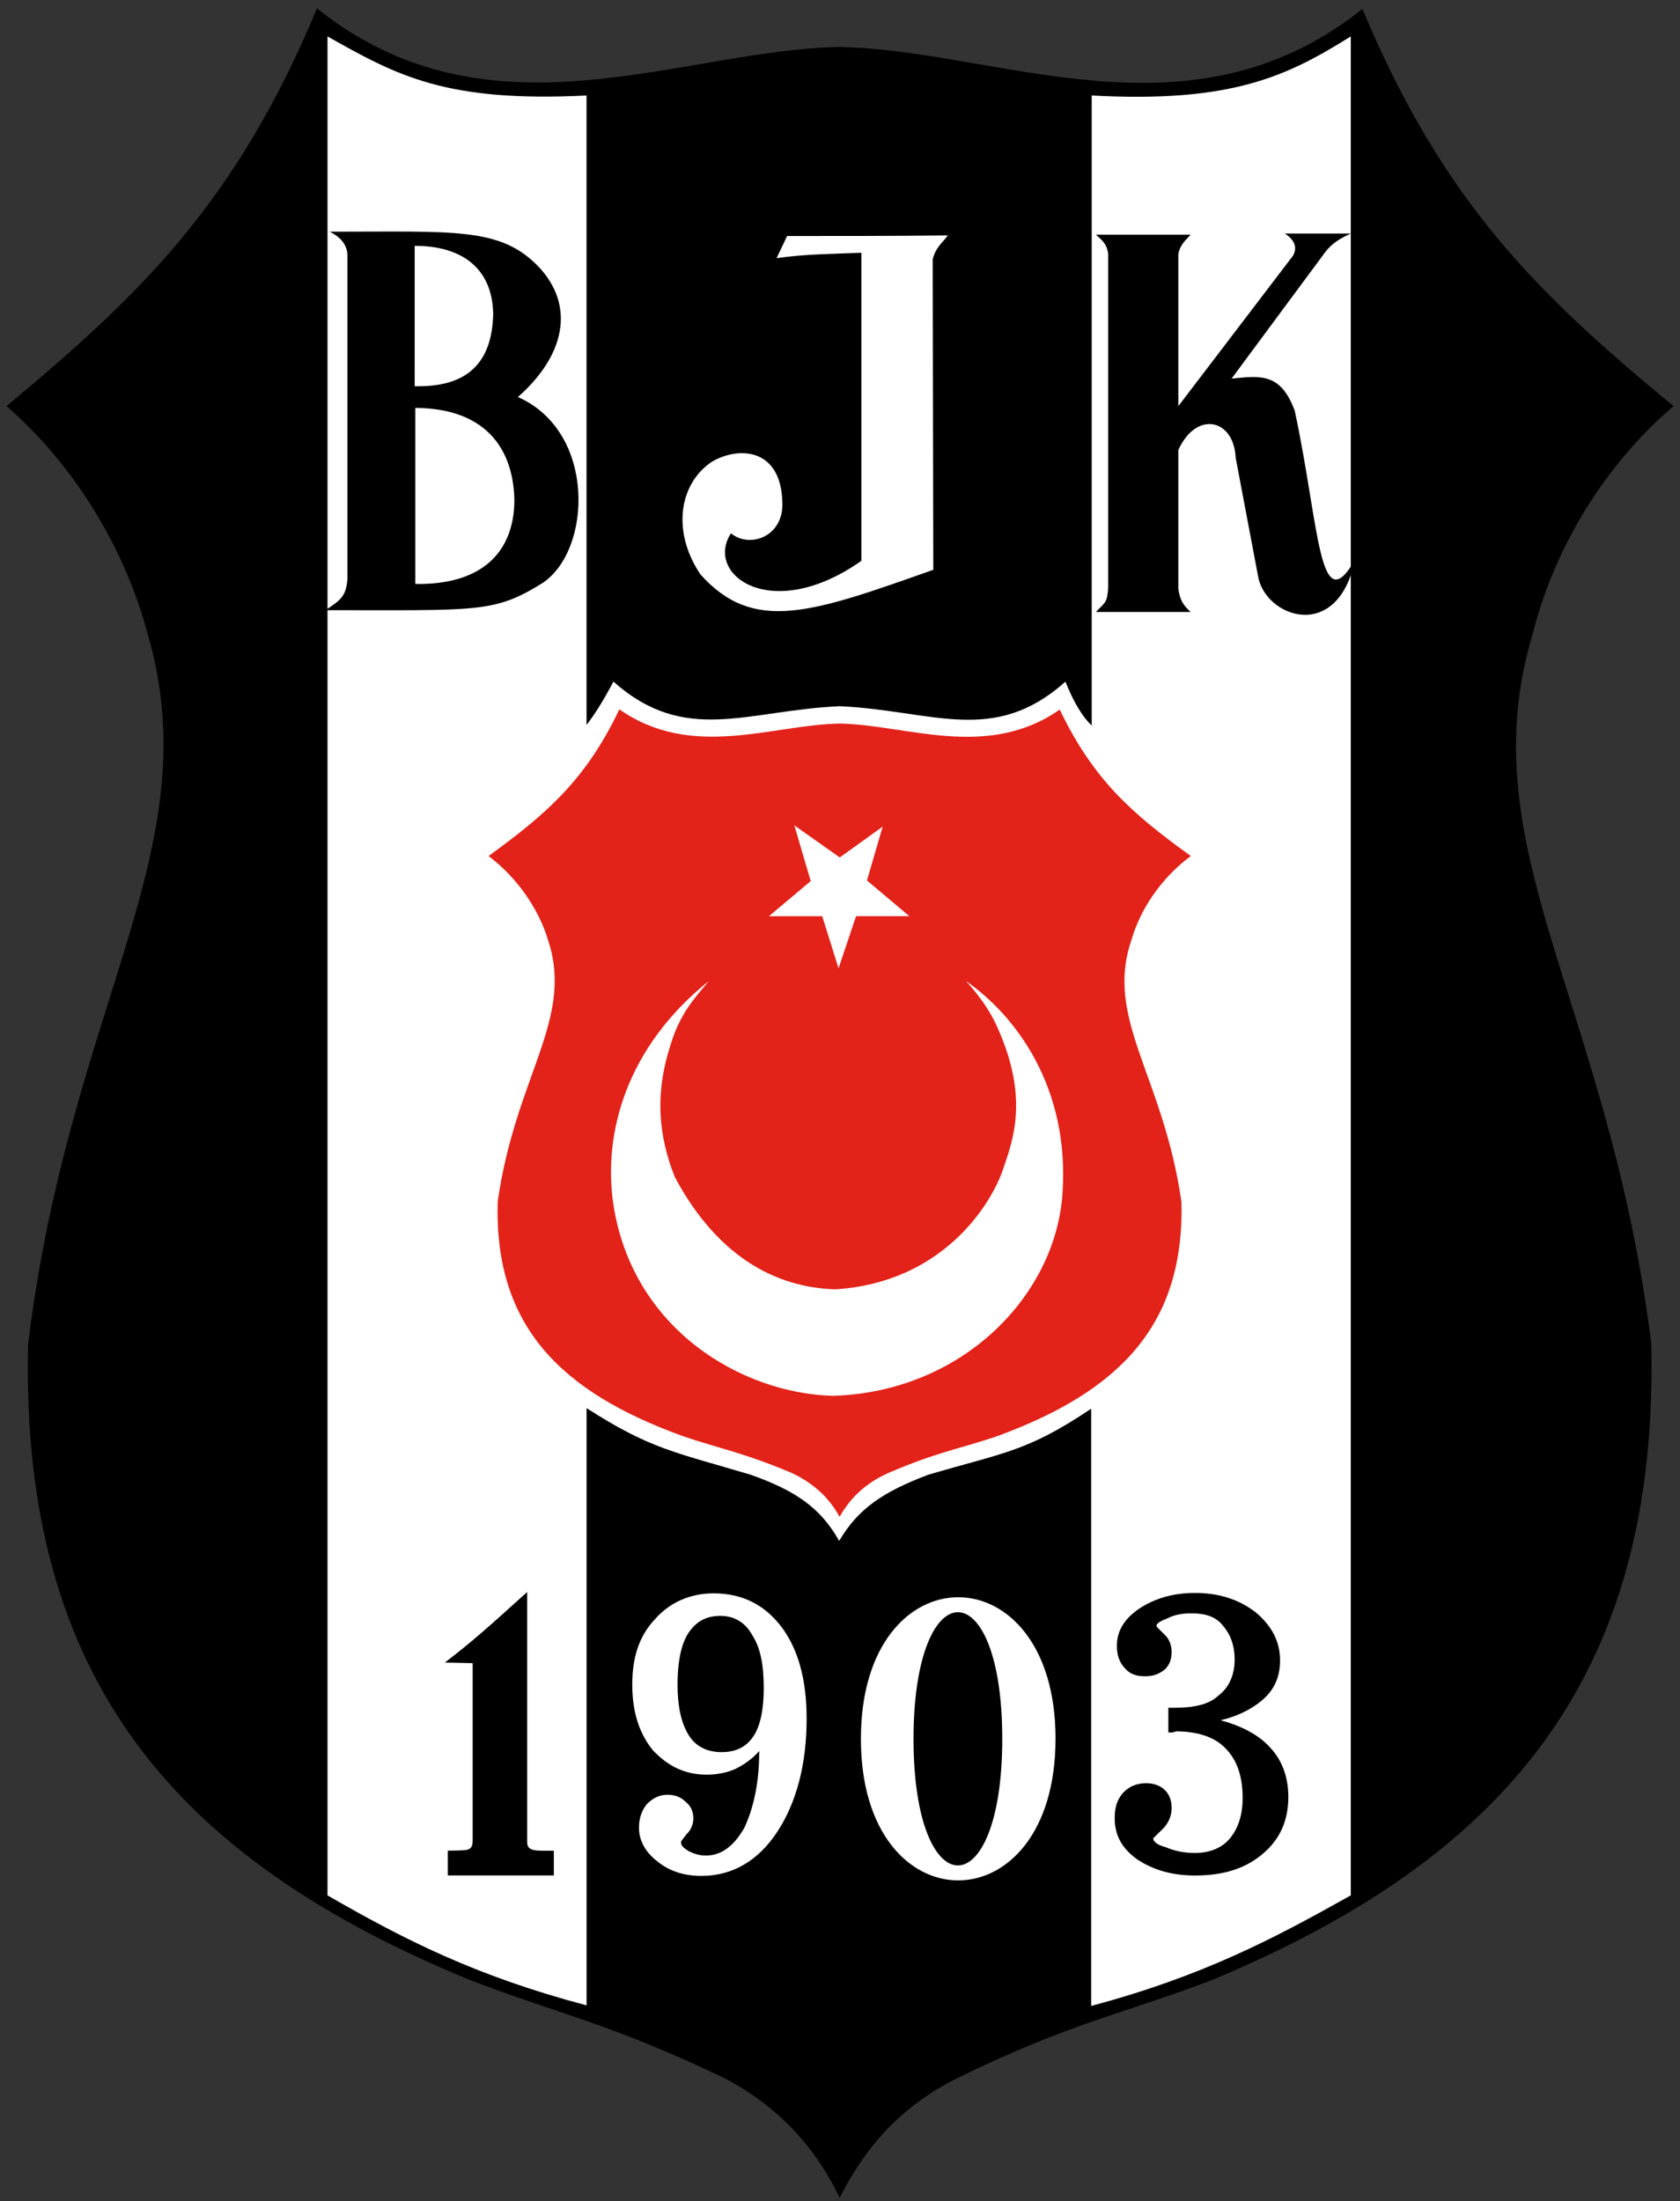<svg xmlns="http://www.w3.org/2000/svg" width="600" height="785.8" viewBox="0 0 600 785.8"><rect x="0" y="0" width="600" height="785.8" fill="#333333" stroke="none"/><path d="M258.547 741.804c-40.93-19.625-60.35-23.175-91.05-35.08C63.085 663.704 7.117 599.804 10.043 479.73c15.034-121.953 65.153-176.665 42.602-253.722-7.727-29.026-25.27-59.306-50.33-81.023C49.718 105.515 84.178 72.73 113.205 2.98c61.602 49.286 129.682 14.83 186.692 13.784 56.8 1.044 124.878 35.71 186.69-13.574 29.03 69.54 63.277 102.324 111.1 141.794-25.476 21.717-43.02 52-50.327 81.442-22.972 76.428 27.147 131.35 42.39 253.302 2.714 120.074-53.252 183.976-157.04 227.207-31.113 11.897-50.746 15.243-91.464 35.292-23.183 11.695-34.46 28.813-41.35 42.392-6.68-13.79-18.168-30.7-41.35-42.82z"/><path fill="#FFF" d="M209.475 715.912c-39.47-10.445-64.948-23.387-92.512-39.258V13.004c24.85 13.992 42.183 23.598 92.512 21.094v224.695c2.92-3.76 5.846-8.354 9.605-15.452 25.686 22.77 47.614 10.24 80.818 8.78 32.993 1.46 54.918 14.2 80.607-8.77 2.923 7.306 6.053 12.53 9.396 15.66V34.098c50.12 2.713 69.76-6.89 92.52-21.093v663.65c-27.56 15.452-52.832 28.812-92.72 39.47V502.908c-22.97 15.448-31.32 15.658-58.26 23.6-15.874 6.053-24.854 11.896-31.744 23.6-6.68-11.906-15.66-17.963-31.53-23.6-27.36-8.15-35.92-9.188-58.682-23.81V715.91z"/><path d="M449.238 205.333l-7.936-41.974c-.624-13.79-13.99-16.92-20.465-2.72v49.7c.628 3.76 1.458 5.43 4.386 8.14h-33.83c3.34-3.55 3.97-3.13 4.385-8.56V90.682c-.416-3.13-1.46-4.382-4.386-6.89h33.83c-1.88 2.09-3.757 3.55-4.385 6.89v54.3l40.93-53.67c1.46-2.504 1.045-5.43-2.92-7.934h23.594c-1.66.83-6.05 2.503-9.18 6.68l-33.41 45.105c10.44-1.042 17.54-2.087 22.557 11.487 8.77 40.72 8.56 75.6 21.51 53.25-6.27 30.07-32.582 20.26-34.67 5.43zm-333.028 12.5c5.694-3.702 7.444-5.143 7.883-11.312V91.35c0-3.698-2.19-6.58-6.35-8.635 44.666 0 60.868-1.646 74.442 12.338 13.576 14.193 9.415 32.083-7.224 46.687 28.03 12.34 26.5 54.706 8.76 66.43-17.29 10.69-22.55 9.666-77.5 9.666z"/><path fill="#FFF" d="M250.195 205.126c-10.652-15.8-7.31-32.885 4.176-40.358 9.61-5.553 25.06-4.914 25.06 15.59-.2 11.53-11.9 15.372-18.37 10.034-9.604 14.736 14.41 32.46 46.57 9.825V90.24c-10.23.425-19.84.425-30.28 1.918l3.76-7.898c17.75 0 38.214 0 57.427-.215-2.09 2.775-4.382 4.272-5.43 8.542l.212 110.833c-43.437 15.372-64.11 22.847-83.115 1.706zm-102.093-67.244V87.766c17.522 0 27.814 8.56 28.034 24.433-.437 17.54-9.42 26.1-28.034 25.68zm.205 70.588v-62.857c27.27.21 35.188 16.915 35.405 33.202-.22 18.794-12.095 30.07-35.405 29.655z"/><path d="M159.927 669.53v-8.83c7.192-.215 8.884.432 8.884-3.875v-63.077l-9.94-.212c10.158-7.752 16.29-13.352 29.41-25.192v88.914c-.213 3.874 2.96 3.44 9.52 3.44v8.832h-37.87z"/><path fill="#FFF" d="M376.974 620.774c.057-67.388-69.523-67.412-69.505-.026-.07 67.385 69.51 67.416 69.5.034v-.008z"/><path d="M357.956 620.774c-.036 60.27-31.697 60.253-31.697-.02.03-60.263 31.69-60.263 31.69.01v.01zm59.294-11.09h2.065c7.08 0 12.485-1.166 15.826-4.356 3.74-2.815 5.8-7.27 5.8-12.893 0-5.23-1.67-9.204-4.13-12.012-2.55-3.297-6.29-4.463-11.3-4.463-2.85 0-5.792.392-8.26 1.647-2.94 1.167-4.22 1.942-4.22 2.815 0 .384.88 1.16 2.95 3.2 1.67 1.54 2.46 3.963 2.46 6.005 0 2.807-.79 4.845-2.46 6.397-2.065 1.64-4.127 2.415-7.077 2.415s-5.406-.78-7.08-2.81c-2.06-2.04-2.944-4.85-2.944-8.05 0-5.23 2.555-9.59 7.96-13.278 5.407-3.584 11.99-5.617 19.95-5.617 8.75 0 15.828 2.423 21.626 6.88 5.798 4.844 8.747 10.46 8.747 17.25 0 5.23-1.674 9.687-5.407 13.273-3.34 3.19-8.745 6.392-15.82 8.04 7.47 2.042 13.76 5.23 17.89 9.98 4.13 4.464 6.29 10.47 6.29 17.35 0 8.43-2.946 15.21-9.24 20.45-6.19 5.23-14.056 7.652-24.08 7.652-8.35 0-14.935-2.042-20.442-5.62-5.796-4.072-8.252-8.823-8.252-14.927 0-3.584.788-6.39 2.853-8.814 2.16-2.42 5.01-3.59 8.35-3.59 2.56 0 5.016.775 6.685 2.423 1.674 1.55 2.46 3.973 2.46 6.395 0 2.81-1.183 5.623-3.34 7.654l-3.246 3.2c0 1.257 1.57 2.42 4.52 3.196 2.944 1.26 6.29 2.035 10.413 2.035 5.015 0 9.535-1.65 12.48-5.23 2.95-3.584 4.527-8.43 4.527-14.437 0-7.66-2.062-13.667-6.192-17.74-3.734-3.97-10.026-6.004-17.496-6.004-.396 0-.79.396-1.67.396h-1.184v-8.82h-.003z"/><path fill="#FFF" d="M271.15 625.124c-2.485 2.807-5.26 4.747-8.51 6.397-2.87 1.26-6.504 2.04-10.14 2.04-8.13 0-14.157-3.2-19.418-8.82-4.88-6.105-7.27-13.66-7.27-23.355 0-9.59 2.39-17.242 8.035-23.256 5.26-6.006 12.53-9.303 21.043-9.303 10.14 0 18.27 4.07 24.294 12.11 5.74 7.66 8.896 18.416 8.896 32.567 0 16.378-3.634 30.037-10.52 40.507-6.89 10.46-16.166 15.69-27.07 15.69-6.12 0-11.383-1.64-15.783-5.23-4.116-3.197-6.505-7.262-6.505-12.01 0-3.69 1.246-6.496 2.87-8.44 2.01-2.03 4.4-3.287 7.27-3.287 2.772 0 4.88.872 6.408 2.423 2.105 1.64 2.868 3.68 2.868 6.006 0 2.03-.763 4.07-2.392 5.62-1.244 1.64-2.007 2.425-2.007 2.906 0 1.16.76 1.936 2.77 3.2 1.62.775 3.63 1.55 6.12 1.55 5.64 0 10.14-3.59 13.77-9.98 3.156-6.886 5.26-15.7 5.26-26.943v-.38z"/><path d="M257.38 576.865c-5.26 0-8.898 2.032-11.766 6.495-2.392 3.964-3.635 9.978-3.635 18.018 0 7.654 1.24 13.668 4.01 18.123 2.484 3.98 6.503 6.01 11.77 6.01s8.892-2.03 11.28-5.61c2.49-3.59 3.73-9.693 3.73-17.25 0-8.43-1.242-14.54-4.112-18.898-2.39-4.454-6.406-6.88-11.286-6.88z"/><path fill="#E32219" d="M282.42 525.708c-17.243-7.237-25.424-8.543-38.354-12.932-43.98-15.873-67.555-39.438-66.325-83.722 6.34-44.972 27.45-65.15 17.95-93.572-3.252-10.704-10.64-21.873-21.2-29.882 19.97-14.557 34.49-26.647 46.71-52.37 25.95 18.175 54.628 5.468 78.64 5.084 23.927.386 52.607 13.17 78.64-5.005 12.228 25.64 26.65 37.73 46.796 52.29-10.73 8.01-18.12 19.18-21.2 30.03-9.674 28.188 11.438 48.443 17.86 93.415 1.143 44.284-22.432 67.85-66.15 83.795-13.102 4.393-21.372 5.623-38.524 13.016-9.765 4.318-14.517 10.635-17.42 15.637-2.814-5.086-7.652-11.318-17.415-15.792z"/><path fill="#FFF" d="M297.588 498.317c-32.578-.84-71.627-23.6-78.518-68.285-3.76-25.067 4.384-55.97 34.038-79.773-4.176 5.22-9.814 10.65-13.363 21.92-6.057 18.165-4.594 33.203 1.252 48.03 12.948 24.22 31.952 39.256 57.22 40.086 38.003-2.293 55.755-29.866 60.14-43.22 3.553-10.445 9.4-25.896-2.923-52-3.97-8.14-10.44-14.827-10.44-14.827 17.54 12.11 37.17 37.797 34.456 76.012-2.51 36.128-35.505 70.588-81.862 72.05zm1.892-152.644l-5.834-18.588h-19.02l14.913-12.536-5.84-19.89 16.21 11.453 15.34-11.02-5.62 19.233 15.13 12.75h-19.02"/></svg>